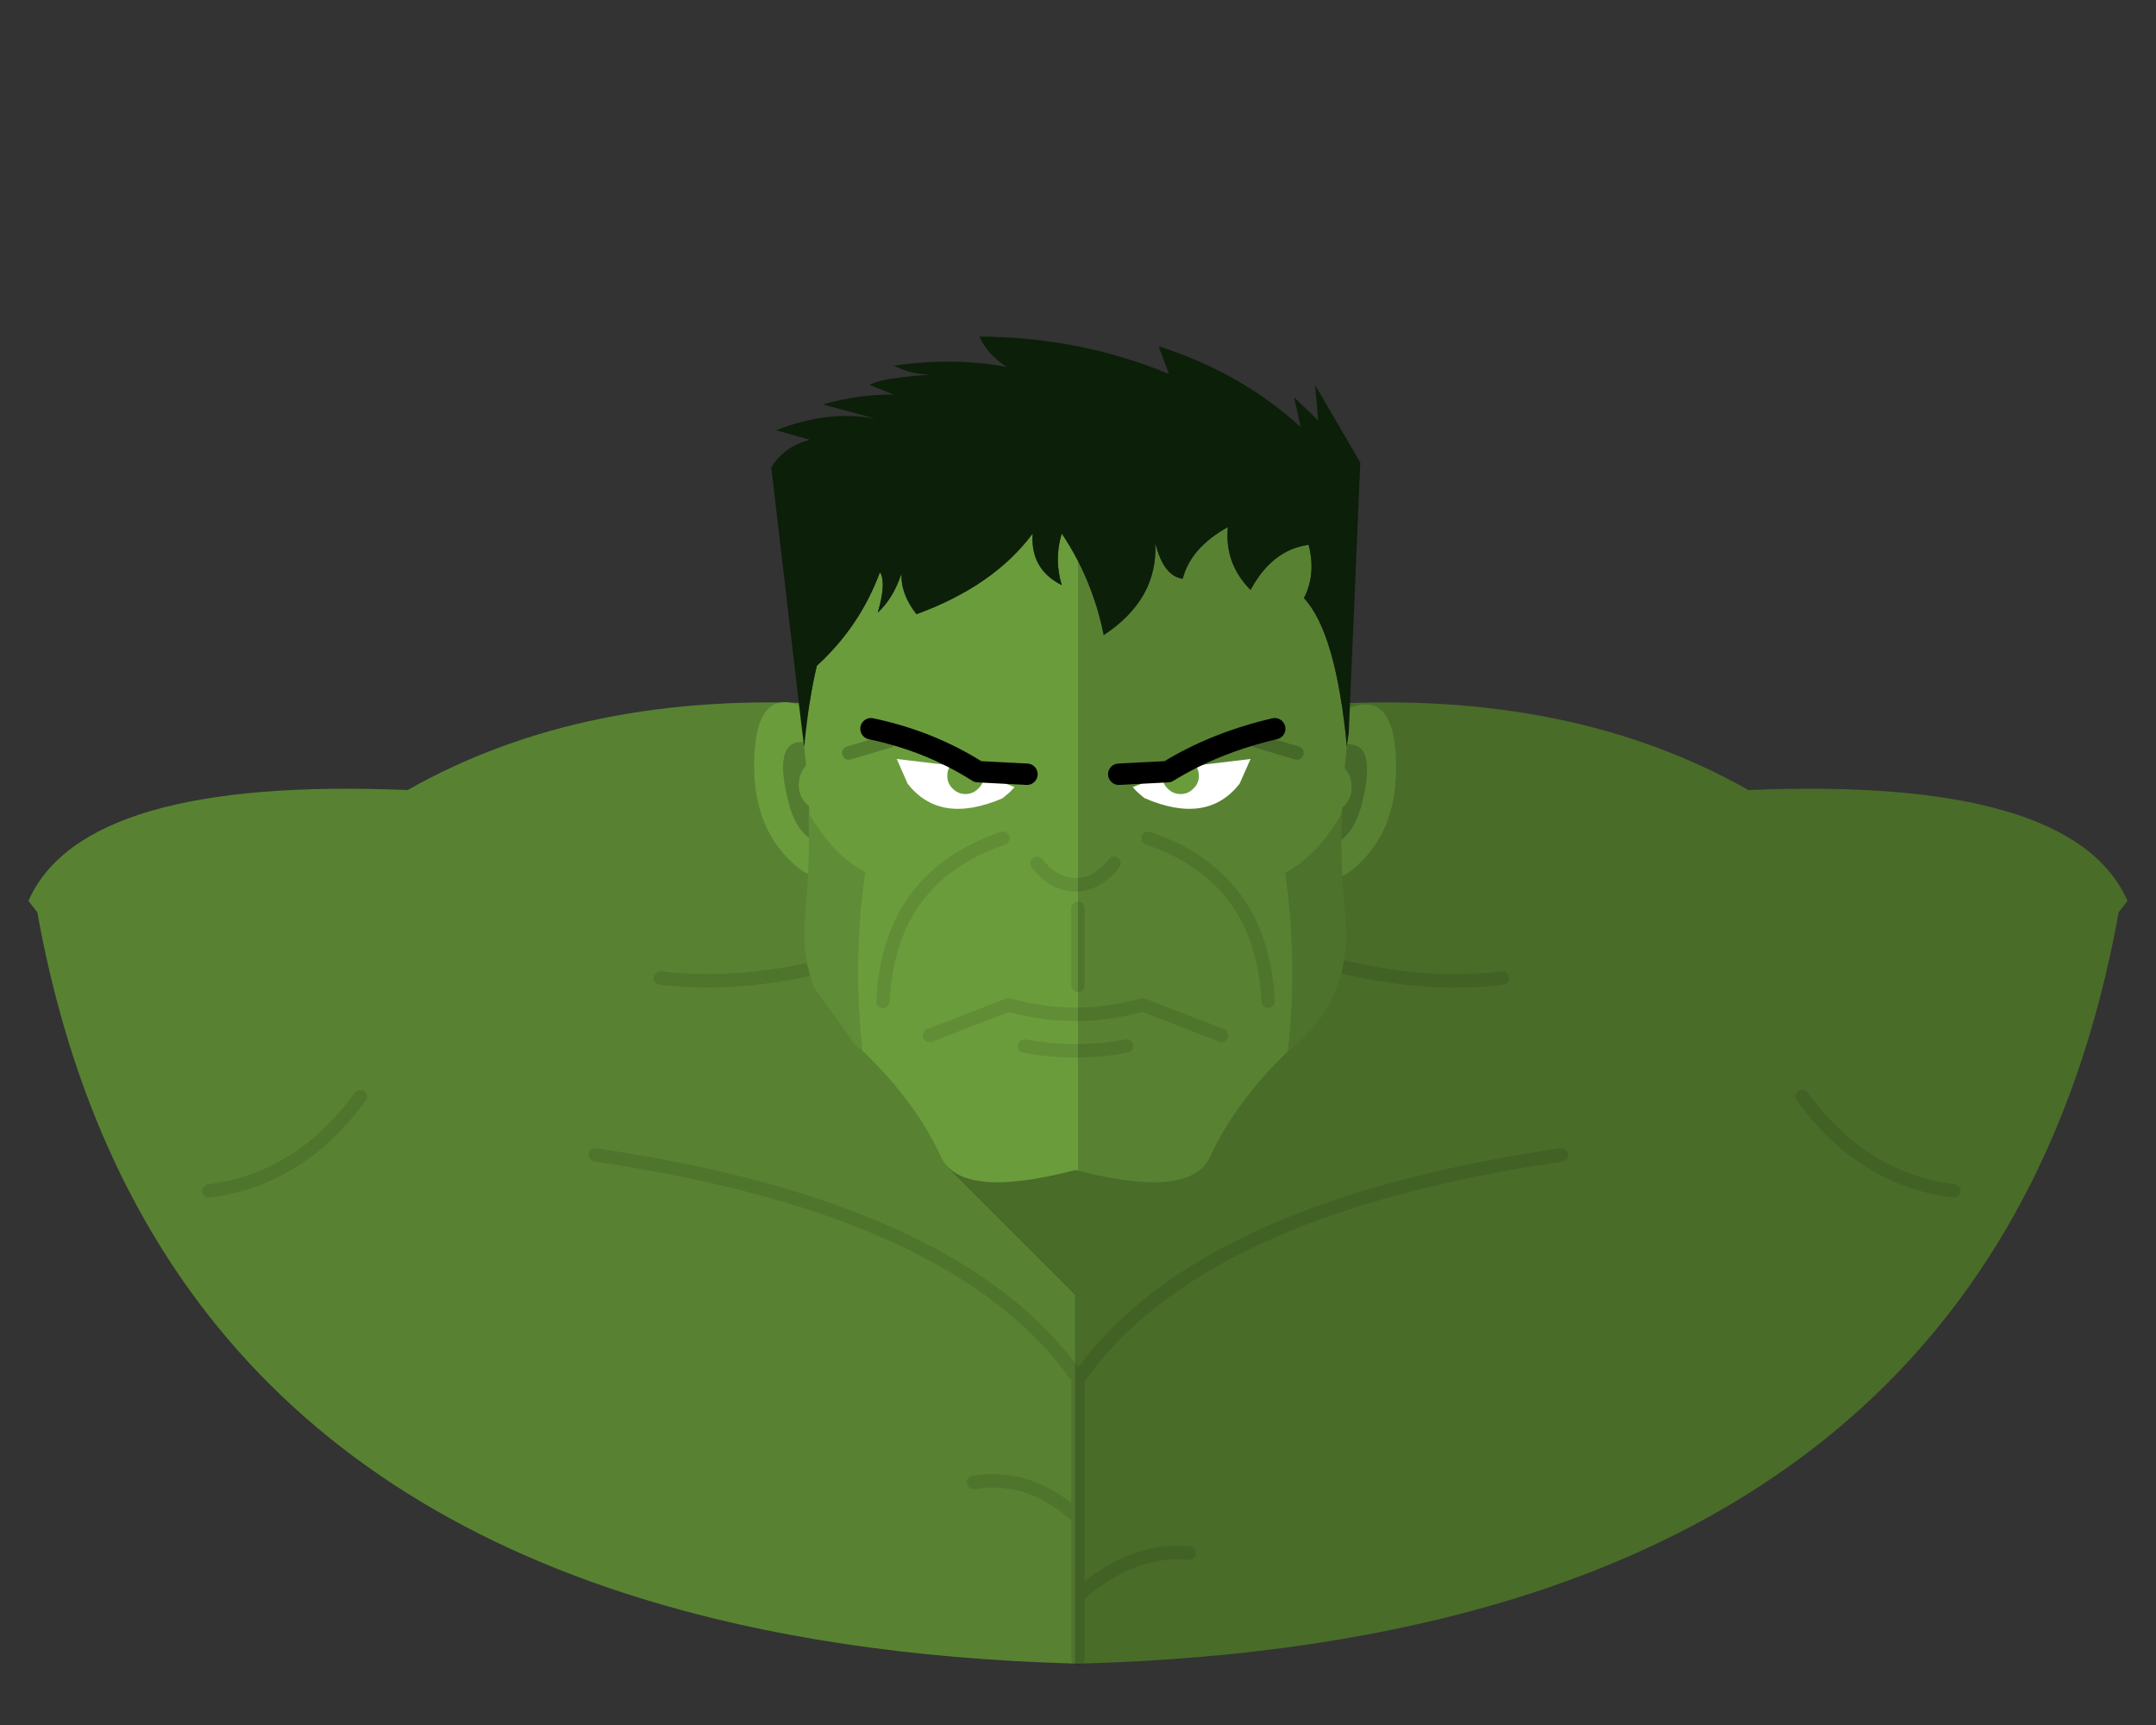 
<svg xmlns="http://www.w3.org/2000/svg" version="1.1" xmlns:xlink="http://www.w3.org/1999/xlink" preserveAspectRatio="none" x="0px" y="0px" width="1280px" height="1024px" viewBox="0 0 1280 1024">
<rect x="0" y="0" width="1280" height="1024" fill="#333333" stroke="none"/>
<defs>
<g id="Layer22_0_FILL">
<path fill="#588232" stroke="none" d="
M 638.4 356.75
Q 583.216 356.566 545.15 374.85 513.45 390.05 493.6 418.05 347 409.4 242 469 49.5 460.95 16.9 534.75 17.95 536.1 18.95 537.45 20.55 539.5 22.15 541.55 47.85 683.95 123.9 780.95 215.5 897.75 380.1 948.7 492.236 983.46 638.4 987.55
L 638.4 768.4 563 693 638.4 599.75 638.4 356.75 Z"/>

<path fill="#496C29" stroke="none" d="
M 786.4 418.05
Q 786.152 417.7 785.9 417.35 766.153 389.86 734.85 374.85 696.75 356.55 641.5 356.75 640.75 356.75 640 356.75 639.25 356.75 638.5 356.75 638.45 356.75 638.4 356.75
L 638.4 599.75 563 693 638.4 768.4 638.4 987.55
Q 639.198 987.579 640 987.6 787.15 983.65 899.9 948.7 1064.5 897.75 1156.1 780.95 1232.15 683.95 1257.85 541.55 1259.45 539.5 1261.05 537.45 1262.05 536.1 1263.1 534.75 1230.5 460.95 1038 469 933 409.4 786.4 418.05 Z"/>
</g>

<g id="Layer16_0_FILL">
<path fill="#6A9C3C" stroke="none" d="
M 480.75 452.55
Q 479.7 453.25 478.75 454.25 474.8 458.2 474.25 464.2 473.65 470.35 476.75 474.85 479.5 478.9 483.7 479.95
L 480.75 452.55
M 479.55 440.95
L 477.25 419.65
Q 449.1 407.15 447.8 450.25 446.35 493.4 474.5 515.6 485.45 524.15 487.1 511.15
L 485.9 500.15
Q 472.9 496.05 467.75 474.6 458.6 436.8 479.55 440.95 Z"/>

<path fill="#547C30" stroke="none" d="
M 478.75 454.25
Q 479.7 453.25 480.75 452.55
L 479.55 440.95
Q 458.6 436.8 467.75 474.6 472.9 496.05 485.9 500.15
L 483.7 479.95
Q 479.5 478.9 476.75 474.85 473.65 470.35 474.25 464.2 474.8 458.2 478.75 454.25 Z"/>

<path fill="#466828" stroke="none" d="
M 795.85 453.85
Q 796.9 454.55 797.85 455.55 801.8 459.5 802.35 465.5 802.95 471.65 799.85 476.15 797.1 480.2 792.9 481.25
L 790.7 501.45
Q 803.7 497.35 808.85 475.9 818 438.1 797.05 442.25
L 795.85 453.85 Z"/>

<path fill="#588232" stroke="none" d="
M 795.85 453.85
L 792.9 481.25
Q 797.1 480.2 799.85 476.15 802.95 471.65 802.35 465.5 801.8 459.5 797.85 455.55 796.9 454.55 795.85 453.85
M 799.35 420.95
L 797.05 442.25
Q 818 438.1 808.85 475.9 803.7 497.35 790.7 501.45
L 789.5 512.45
Q 791.15 525.45 802.1 516.9 830.25 494.7 828.8 451.55 827.5 408.45 799.35 420.95 Z"/>
</g>

<g id="Layer15_0_FILL">
<path fill="#5F8C36" stroke="none" d="
M 480.45 483.3
Q 480.232 482.898 480 482.5 481 512.55 478.05 541.9 475.604 566.621 483.3 586.25
L 507.9 620.4 510.45 622.55
Q 511.285 623.179 512.1 623.8 505.95 572.1 513.65 517.65 495.288 508.444 480.45 483.3 Z"/>

<path fill="#6A9C3C" stroke="none" d="
M 544.1 364.6
Q 534.6 352.45 535.25 340.3 530.45 355 521.15 363.65 526.35 345.6 522.4 339.7 510.45 371.95 484.95 395.2 480.15 415.15 477.45 443.3 479.827 463.452 480.45 483.3 495.288 508.444 513.65 517.65 505.95 572.1 512.1 623.8 511.285 623.179 510.45 622.55 511.472 623.365 512.5 624.15 543.5 654.05 558.25 685.85 569.35 712.6 638.55 694.55 639.278 694.74 640 694.9
L 640 623.8
Q 639.575 623.796 639.15 623.8 638.55 623.8 637.9 623.8 622.8 623.65 608.25 621 622.8 623.65 637.9 623.8 638.55 623.8 639.15 623.8 639.575 623.796 640 623.8
L 640 602.15
Q 639.575 602.147 639.15 602.15 638.6 602.15 637.9 602.15 618.3 602 598.7 596.5
L 551.9 614.65 598.7 596.5
Q 618.3 602 637.9 602.15 638.6 602.15 639.15 602.15 639.575 602.147 640 602.15
L 640 584.85 640 539.1 640 525.2
Q 639.318 525.273 638.65 525.3 637.25 525.25 635.9 525.1 624.25 523.65 615.7 512.5 624.25 523.65 635.9 525.1 637.25 525.25 638.65 525.3 639.318 525.273 640 525.2
L 640 333
Q 635.67 324.621 630.35 316.7 625.7 332.05 630.35 347.35 611.55 337.85 613.1 316.7 590.05 347.8 544.1 364.6
M 595.45 497.6
Q 527.8 520.6 524.2 594.4 527.8 520.6 595.45 497.6 Z"/>

<path fill="#4D722C" stroke="none" d="
M 796.65 482.8
Q 781.639 508.643 763 518 770.699 572.46 764.55 624.15 803.75 594.3 798.6 542.25 795.665 512.9 796.65 482.8 Z"/>

<path fill="#588232" stroke="none" d="
M 702.2 343.5
Q 690.95 342.3 685.9 322.45 687.45 355.9 655.25 377.05 650.569 353.571 640 333
L 640 525.2
Q 640.595 525.17 641.2 525.1 652.8 523.65 661.4 512.5 652.8 523.65 641.2 525.1 640.595 525.17 640 525.2
L 640 539.1 640 584.85 640 602.15
Q 659.224 601.881 678.4 596.5
L 725.25 614.65 678.4 596.5
Q 659.224 601.881 640 602.15
L 640 623.8
Q 654.661 623.575 668.85 621 654.661 623.575 640 623.8
L 640 694.9
Q 707.817 712.318 718.8 685.85 733.55 654.05 764.55 624.15 770.699 572.46 763 518 781.639 508.643 796.65 482.8 797.29 463.22 799.6 443.3 793.25 375.55 774.15 355.05 781.45 340.7 776.9 323.4 755.2 326.4 742.45 350.2 726.85 334.5 729 312.85 706.85 325.25 702.2 343.5
M 681.6 497.6
Q 749.35 520.6 752.85 594.4 749.35 520.6 681.6 497.6 Z"/>

<path fill="#0C1F09" stroke="none" d="
M 807.6 274.55
L 780.75 228.55 782.65 249.65 768.3 235.85 772.15 253.45
Q 755.728 238.521 736.6 227.2 714.098 213.876 687.85 205.55
L 694 222
Q 641.3 200.1 581.5 199.8 586.1 210.35 597.7 217.8 566 212 530.7 217.05 540.9 222.35 552.9 222.35 521.25 224.65 516.35 228.55
L 530.7 234.3
Q 510.3 233.9 488.55 240.05
L 520.15 248.65
Q 491.75 243.15 460.8 255.4
L 480.9 261.1
Q 466.1 264.6 457.9 277.4
L 475.65 429.1
Q 476.05 432 476.35 434.8 476.9 439.05 477.45 443.3 480.15 415.15 484.95 395.2 510.45 371.95 522.4 339.7 526.35 345.6 521.15 363.65 530.45 355 535.25 340.3 534.6 352.45 544.1 364.6 590.05 347.8 613.1 316.7 611.55 337.85 630.35 347.35 625.7 332.05 630.35 316.7 635.67 324.621 640 333 650.569 353.571 655.25 377.05 687.45 355.9 685.9 322.45 690.95 342.3 702.2 343.5 706.85 325.25 729 312.85 726.85 334.5 742.45 350.2 755.2 326.4 776.9 323.4 781.45 340.7 774.15 355.05 793.25 375.55 799.6 443.3 800.15 439.05 800.75 434.8
L 807.6 274.55 Z"/>
</g>

<g id="Layer14_0_FILL">
<path fill="#6A9C3C" stroke="none" d="
M 580.85 468.1
Q 584.05 465.1 584.05 460.55 584.05 460.45 584.05 460.3 583.35 460.05 582.75 459.85 581.25 459.45 579.95 459.15 567.6 455.7 566.6 455.45 565.4 455.05 563.95 454.8 562.4 457.3 562.4 460.55 562.4 465.1 565.55 468.1 568.75 471.35 573.2 471.35 577.65 471.35 580.85 468.1
M 711.75 460.3
Q 711.65 457.3 710.2 454.95 709.2 455.15 708.2 455.45 707.25 455.7 694.8 459.15 693.55 459.45 692.15 459.85 691.2 460.2 690.1 460.5
L 690.1 460.55
Q 690.1 465.1 693.25 468.1 696.4 471.35 700.95 471.35 705.4 471.35 708.5 468.1 711.75 465.1 711.75 460.55 711.75 460.45 711.75 460.3 Z"/>

<path fill="#FFFFFF" stroke="none" d="
M 595.4 464.15
Q 594.15 463.65 592.85 463.2 588.5 461.65 584.05 460.3 584.05 460.45 584.05 460.55 584.05 465.1 580.85 468.1 577.65 471.35 573.2 471.35 568.75 471.35 565.55 468.1 562.4 465.1 562.4 460.55 562.4 457.3 563.95 454.8 561.6 454.25 559.2 453.75
L 532.4 450.55 538.85 465.2
Q 558 489.8 595.15 473.9
L 595.2 473.85
Q 595.45 473.6 595.75 473.4 599.8 470.15 600.6 469.1 601.25 468.35 601.6 468 601.65 467.85 601.8 467.8 601.8 467.75 601.85 467.7 601.9 467.65 602.05 467.55 602.3 467.45 602.4 467.25 600 466.25 597.45 465.35 596.45 464.75 595.4 464.15
M 735.95 465.2
L 742.45 450.55 715.65 453.75
Q 712.9 454.3 710.2 454.95 711.65 457.3 711.75 460.3 711.75 460.45 711.75 460.55 711.75 465.1 708.5 468.1 705.4 471.35 700.95 471.35 696.4 471.35 693.25 468.1 690.1 465.1 690.1 460.55
L 690.1 460.5
Q 686.05 461.85 682.05 463.2 680.75 463.65 679.5 464.15 678.45 464.75 677.45 465.35 674.9 466.25 672.4 467.25 672.65 467.45 672.85 467.55 672.95 467.65 673 467.7 673.05 467.75 673.05 467.8 673.15 467.85 673.25 468 673.6 468.35 674.15 469.1 675.1 470.15 679 473.4 679.35 473.6 679.65 473.85
L 679.75 473.9
Q 716.8 489.8 735.95 465.2 Z"/>
</g>

<path id="Layer19_0_1_STROKES" stroke="#000000" stroke-opacity="0.098" stroke-width="8" stroke-linejoin="round" stroke-linecap="round" fill="none" d="
M 771.5 566.6
Q 835 587.3 891.95 580.6
M 1070 651
Q 1105.939 700.142 1160 707
M 214 651
Q 178.05 700.15 124 707
M 512.5 566.6
Q 449 587.3 392 580.6
M 640 816.8
L 640 818.225
Q 640.1 818.368 640.2 818.5 710.607 717.155 927 685.6
M 640 818.225
L 640 818.8
Q 640.1 818.656 640.2 818.5 640.3 818.656 640.4 818.8
M 706 922
Q 673 918.507 640 947
L 640 984.8
M 640 818.8
L 640 901 640 947
M 640 901
Q 612.189 874.557 578 880
M 353.4 685.6
Q 569.485 717.11 640 818.225"/>

<path id="Layer15_0_1_STROKES" stroke="#000000" stroke-opacity="0.098" stroke-width="8" stroke-linejoin="round" stroke-linecap="round" fill="none" d="
M 725.25 614.65
L 678.4 596.5
Q 659.224 601.881 640 602.15
M 640 623.8
Q 654.661 623.575 668.85 621
M 681.6 497.6
Q 749.35 520.6 752.85 594.4
M 661.4 512.5
Q 652.8 523.65 641.2 525.1 640.595 525.17 640 525.225
M 640 584.85
L 640 539.1
M 640 602.15
Q 639.575 602.147 639.15 602.15 638.6 602.15 637.9 602.15 618.3 602 598.7 596.5
L 551.9 614.65
M 640 525.225
Q 639.318 525.273 638.65 525.3 637.25 525.25 635.9 525.1 624.25 523.65 615.7 512.5
M 640 623.8
Q 639.575 623.796 639.15 623.8 638.55 623.8 637.9 623.8 622.8 623.65 608.25 621
M 595.45 497.6
Q 527.8 520.6 524.2 594.4"/>

<path id="Layer13_0_1_STROKES" stroke="#000000" stroke-opacity="0.2" stroke-width="8" stroke-linejoin="round" stroke-linecap="round" fill="none" d="
M 746.4 440
L 770 447
M 527.5 440
L 503.9 447"/>

<path id="Layer13_0_2_STROKES" stroke="#000000" stroke-width="12.7" stroke-linejoin="round" stroke-linecap="round" fill="none" d="
M 664.2 459.6
L 693.3 458.1
Q 721.3 440.85 756.8 432.6
M 609.7 459.6
L 580.6 458.1
Q 551.95 439.9 517.1 432.6"/>
</defs>

<g transform="matrix( 1, 0, 0, 1, 0,0) ">
<use xlink:href="#Layer22_0_FILL"/>
</g>

<g transform="matrix( 1, 0, 0, 1, 0,0) ">
<use xlink:href="#Layer19_0_1_STROKES"/>
</g>

<g transform="matrix( 1, 0, 0, 1, 0,0) ">
<use xlink:href="#Layer16_0_FILL"/>
</g>

<g transform="matrix( 1, 0, 0, 1, 0,0) ">
<use xlink:href="#Layer15_0_FILL"/>

<use xlink:href="#Layer15_0_1_STROKES"/>
</g>

<g transform="matrix( 1, 0, 0, 1, 0,0) ">
<use xlink:href="#Layer14_0_FILL"/>
</g>

<g transform="matrix( 1, 0, 0, 1, 0,0) ">
<use xlink:href="#Layer13_0_1_STROKES"/>

<use xlink:href="#Layer13_0_2_STROKES"/>
</g>
</svg>
